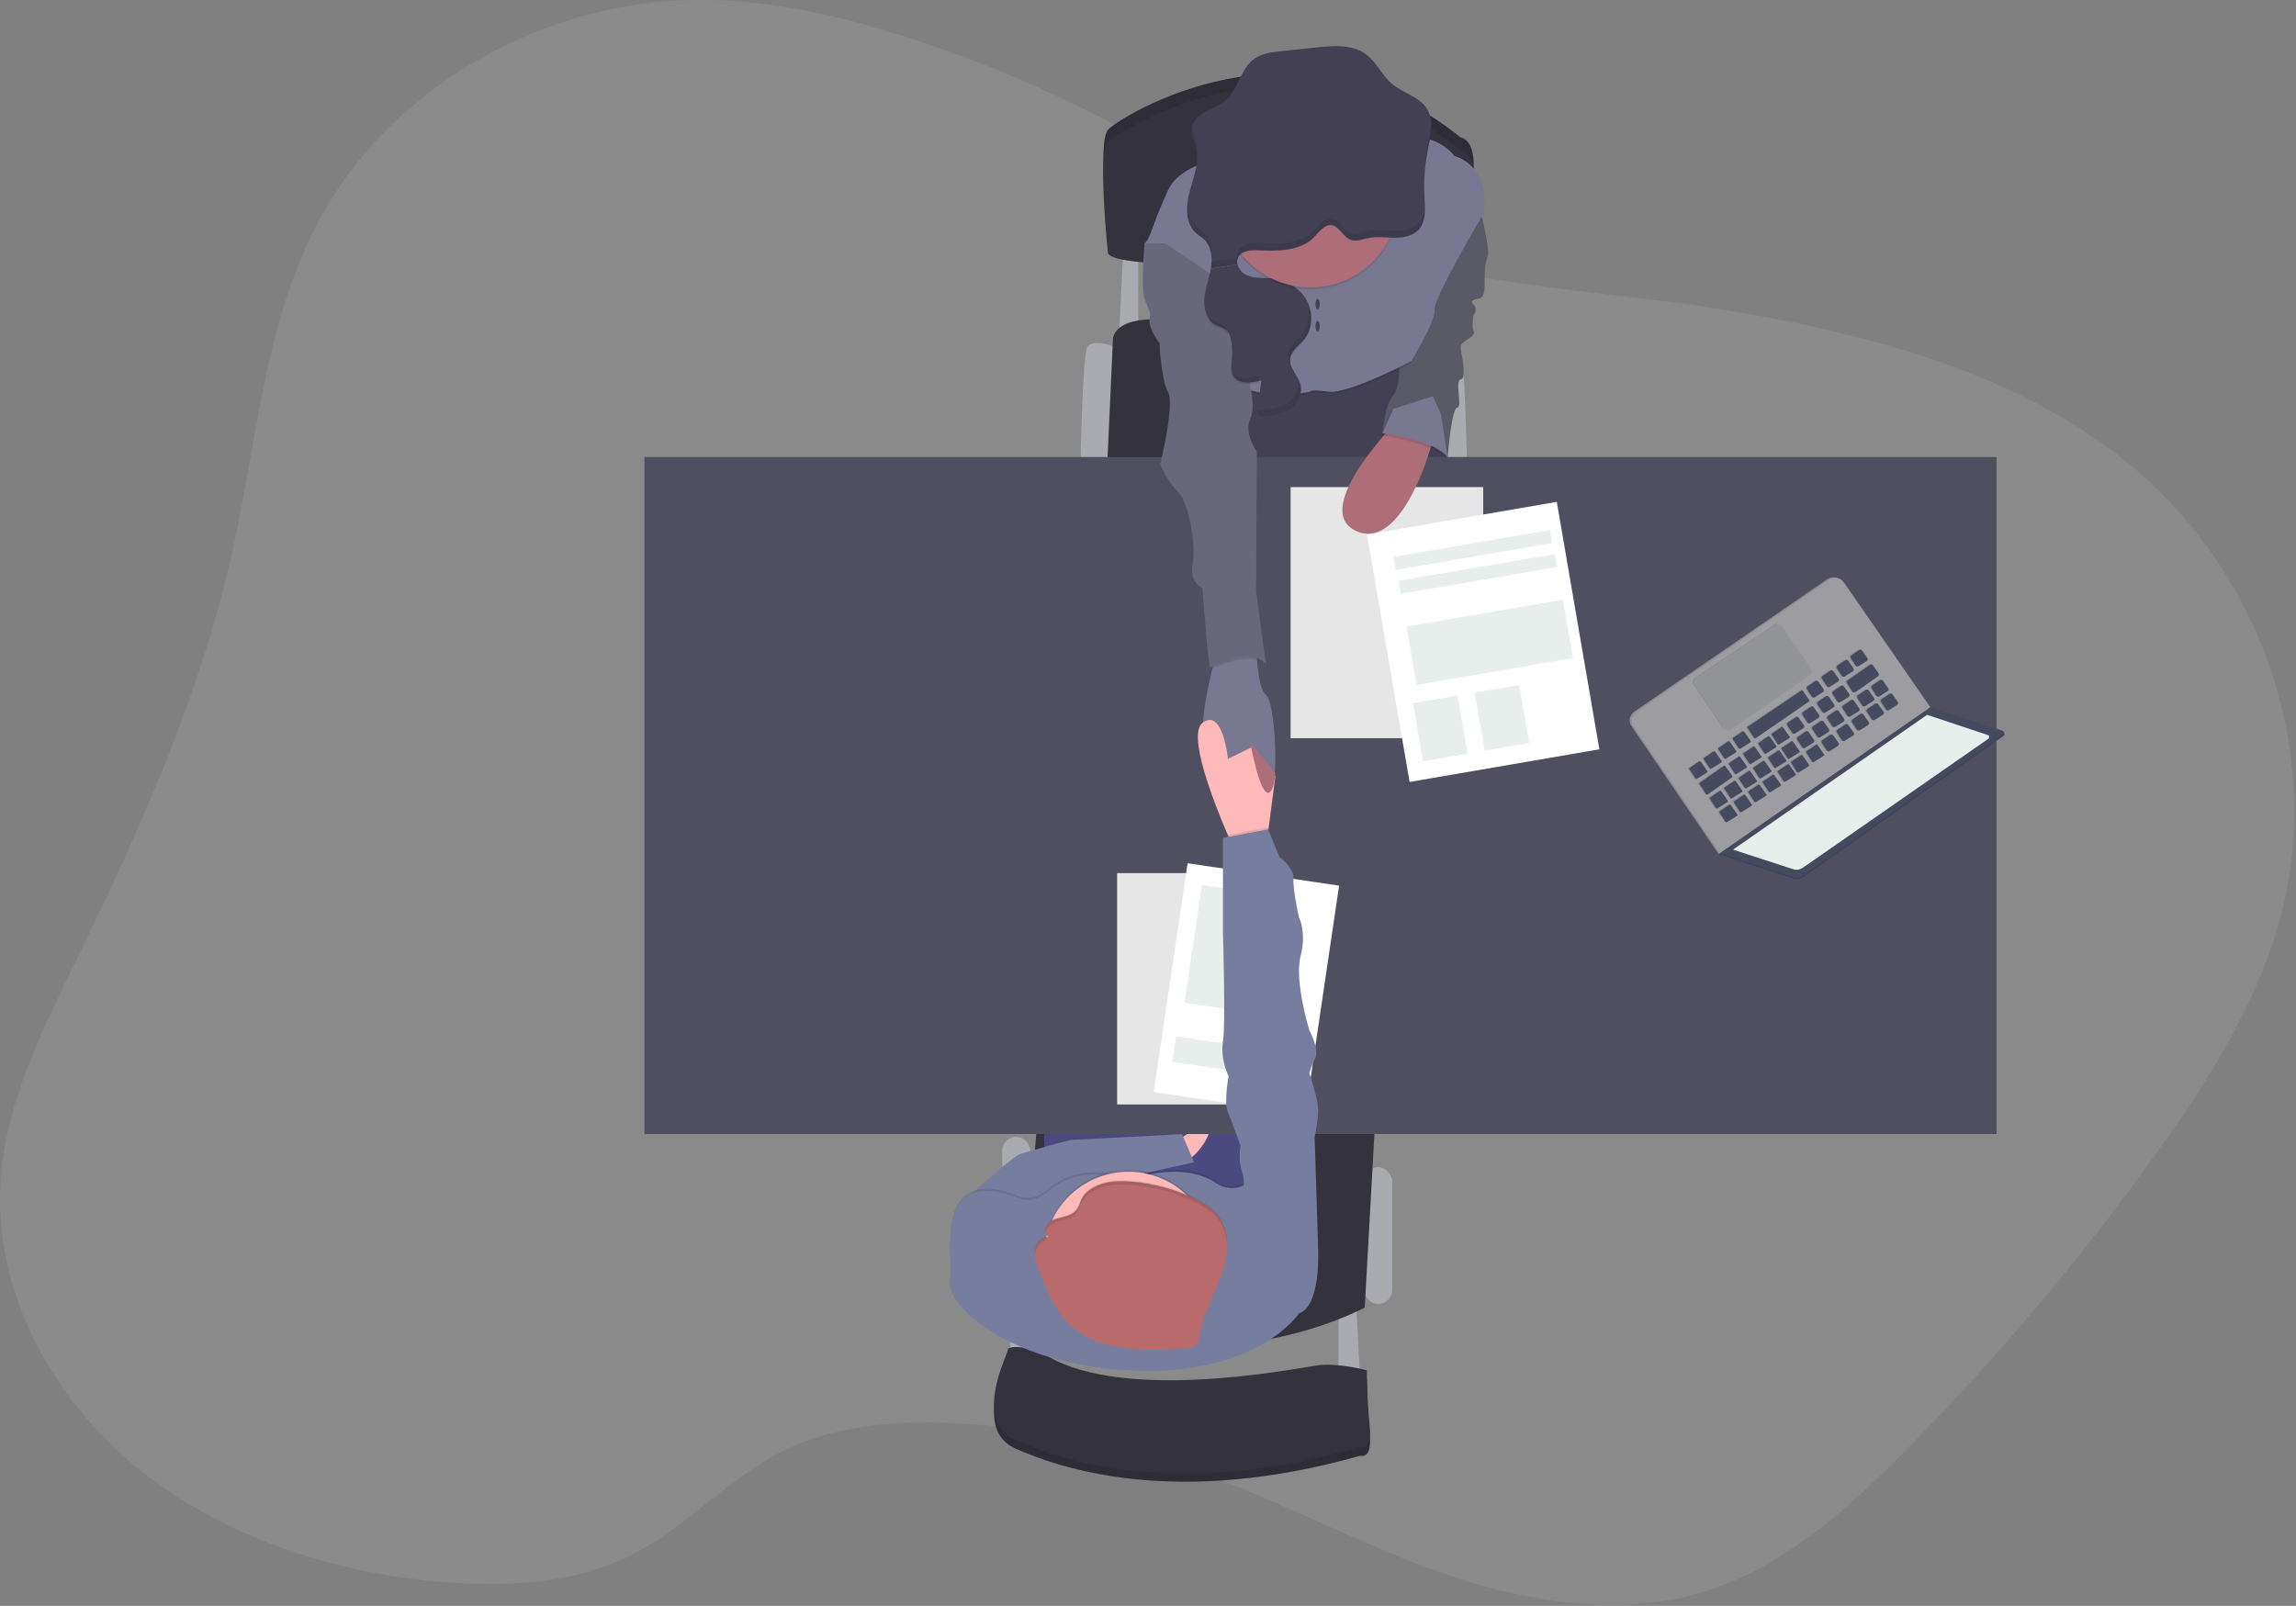 <?xml version="1.0" encoding="UTF-8"?>
<svg width="1085px" height="759px" viewBox="0 0 1085 759" version="1.1" xmlns="http://www.w3.org/2000/svg" xmlns:xlink="http://www.w3.org/1999/xlink">
    <rect x="0" y="0" width="1085" height="759" fill="#808080" stroke="none"/>
    <!-- Generator: Sketch 61 (89581) - https://sketch.com -->
    <title>il6 2</title>
    <desc>Created with Sketch.</desc>
    <g id="Page-1" stroke="none" stroke-width="1" fill="none" fill-rule="evenodd">
        <g id="il6" fill-rule="nonzero">
            <path d="M461.23,29.16 C417.16,12.4 370.59,-1.6 323.05,0.16 C253.15,2.74 186.05,42.07 153.19,99.82 C125.31,148.75 121.87,206.1 109.86,260.4 C95.08,327.29 66.72,390.88 36.44,453.05 C20.18,486.45 3.02,520.57 0.35,557.18 C-3.35,608.01 22.62,658.66 63.35,692.47 C104.08,726.28 158.17,744.12 212.46,748.01 C241.35,750.08 271.54,748.16 297.2,735.58 C324.35,722.27 344.14,698.22 371.4,685.1 C396.66,672.94 426.21,671.24 454.57,672.82 C491.598,674.882 528.151,682.154 563.15,694.42 C602.79,708.34 639.65,728.51 679.15,742.63 C718.65,756.75 762.89,764.63 803.31,752.85 C841.31,741.78 871.31,714.9 898.36,687.68 C942.591,643.252 983.131,595.297 1019.58,544.29 C1043.99,510.08 1066.71,473.99 1077.5,434.12 C1098.14,357.89 1069.74,271.89 1006.75,219.83 C954.56,176.7 884.52,157.98 815.96,146.62 C753.44,136.26 681.15,135.62 623.6,108.62 C568.72,82.84 518.78,51.06 461.23,29.16 Z" id="Path" fill="#E8EEEC" opacity="0.1"></path>
            <polygon id="Path" fill="#AAABB0" points="632.58 619 632.58 655.33 642.91 655.33 640.91 616.33"></polygon>
            <polygon id="Path" fill="#AAABB0" points="477.41 611.67 477.41 648 487.75 648 485.75 609"></polygon>
            <rect id="Rectangle" fill="#AAABB0" x="644.58" y="551.67" width="13.33" height="64.67" rx="6.665"></rect>
            <rect id="Rectangle" fill="#AAABB0" x="473.58" y="537.33" width="13.33" height="79" rx="6.665"></rect>
            <path d="M674.92,164.67 C674.92,164.67 688.25,159 690.25,164.67 C692.25,170.34 693.25,219.34 693.25,219.34 L680.58,219.34 L674.92,164.67 Z" id="Path" fill="#AAABB0"></path>
            <path d="M528.92,164.67 C528.92,164.67 515.58,159 513.58,164.67 C511.58,170.34 510.58,219.34 510.58,219.34 L523.25,219.34 L528.92,164.67 Z" id="Path" fill="#AAABB0"></path>
            <polygon id="Path" fill="#AAABB0" points="530.91 116 528.91 156.67 537.91 156.67 537.91 115"></polygon>
            <path d="M523.25,219.34 L525.92,160.67 C525.92,160.67 524.92,147.67 556.58,151.67 C588.24,155.67 680.92,163.67 680.92,163.67 L680.92,219.34 L523.25,219.34 Z" id="Path" fill="#33323D"></path>
            <path d="M649.92,528.34 L644.92,618 C644.92,618 571.58,658.67 482.58,620 L490.58,525.67 L649.92,528.34 Z" id="Path" fill="#33323D"></path>
            <polygon id="Path" fill="#444053" points="580.25 175.33 581.91 233.33 685.25 233.33 679.25 156.67"></polygon>
            <rect id="Rectangle" fill="#4C4981" x="493.41" y="490" width="97.34" height="123.33"></rect>
            <path d="M554.92,540.34 C554.92,540.34 568.92,529.34 571.25,532.67 C573.58,536 562.93,550.34 558.59,548.67 C554.25,547 554.92,540.34 554.92,540.34 Z" id="Path" fill="#FFB9B9"></path>
            <rect id="Rectangle" fill="#504F60" x="304.51" y="216" width="638.97" height="320"></rect>
            <path d="M523.58,113.67 C523.58,113.67 518.58,67 523.58,61.34 C528.58,55.68 612.58,2 690.25,65 C690.25,65 697.58,65.34 696.25,82 C695.466,92.544 695.52,103.134 696.411,113.67 C696.411,113.67 529.25,125.67 523.58,113.67 Z" id="Path" fill="#33323D"></path>
            <path d="M523.58,113.67 C523.58,113.67 518.58,67 523.58,61.34 C528.58,55.68 612.58,2 690.25,65 C690.25,65 697.58,65.34 696.25,82 C695.466,92.544 695.52,103.134 696.411,113.67 C696.411,113.67 529.25,125.67 523.58,113.67 Z" id="Path" fill="#000000" opacity="0.1"></path>
            <path d="M523.58,119.67 C523.58,119.67 518.58,73 523.58,67.34 C528.58,61.68 612.58,8 690.25,71 C690.25,71 697.58,71.34 696.25,88 C695.466,98.544 695.52,109.134 696.411,119.67 C696.411,119.67 529.25,131.67 523.58,119.67 Z" id="Path" fill="#33323D"></path>
            <path d="M699.25,98.34 C699.25,98.34 704.58,118.34 702.92,121.67 C701.26,125 701.56,134.34 701.56,134.34 C701.56,134.34 701.92,140.34 699.25,141 C696.58,141.66 694.25,142 696.41,144 C698.57,146 696.41,149 696.41,149 C696.41,149 695.24,153.67 696.41,156.67 C697.58,159.67 689.57,160.92 690.25,164.67 C690.93,168.42 693.17,179 690.25,179.34 C687.33,179.68 691.25,192.67 688.62,192.67 C685.99,192.67 684.12,216 684.12,216 C684.12,216 665.62,200.34 653.29,204.67 C653.29,204.67 654.29,191.67 658.29,187 C662.29,182.33 661.08,170.34 661.08,170.34 L680.92,110.67 L699.25,98.34 Z" id="Path" fill="#5A5966"></path>
            <path d="M600.25,374.12 C595.92,378.91 591.25,353.33 591.25,353.33 C591.25,353.33 578.92,370.33 570.92,359 C565.38,351.15 569.75,328.91 572.92,316 C574.34,310.26 575.54,306.36 575.54,306.36 L593.54,303.36 C593.54,303.36 593.6,307.28 594,312.04 C594.54,318.47 595.71,326.45 598.2,328.36 C602.59,331.67 604.59,369.29 600.25,374.12 Z" id="Path" fill="#797892"></path>
            <path d="M590.92,74.67 C590.92,74.67 559.58,74.34 551.92,91 C544.26,107.66 543.92,113.34 540.92,116 C537.92,118.66 573.58,132.67 573.58,132.67 L575.25,190 C575.25,190 582.25,182.91 593.58,186.12 C604.91,189.33 619.25,186.12 619.25,186.12 C619.25,186.12 618.58,184.91 627.92,186.12 C637.26,187.33 666.92,171.67 666.92,171.67 C666.92,171.67 667.41,146.59 666.75,141.25 C666.09,135.91 687.91,96.67 687.91,96.67 C687.91,96.67 704.91,80.34 687.25,74.67 C687.25,74.67 681,65.25 664.92,65.339 C648.84,65.43 590.92,74.67 590.92,74.67 Z" id="Path" fill="#000000" opacity="0.1"></path>
            <path d="M590.92,73.67 C590.92,73.67 559.58,73.34 551.92,90 C544.26,106.66 543.92,112.34 540.92,115 C537.92,117.66 573.58,131.67 573.58,131.67 L575.25,189 C575.25,189 582.25,181.91 593.58,185.12 C604.91,188.33 619.25,185.12 619.25,185.12 C619.25,185.12 618.58,183.91 627.92,185.12 C637.26,186.33 666.92,170.67 666.92,170.67 C666.92,170.67 678.58,151.67 677.92,146.34 C677.26,141.01 701.25,100.67 701.25,100.67 C701.25,100.67 704.92,79.34 687.25,73.67 C687.25,73.67 681,64.25 664.92,64.339 C648.84,64.43 590.92,73.67 590.92,73.67 Z" id="Path" fill="#797892"></path>
            <path d="M594.08,312.01 C587.21,309.87 576.43,314.59 573,316.01 C574.42,310.27 575.62,306.37 575.62,306.37 L593.62,303.37 C593.62,303.37 593.65,307.29 594.08,312.01 Z" id="Path" fill="#000000" opacity="0.1"></path>
            <path d="M550.58,115 L540.92,115 C540.92,115 538.92,135.34 540.92,141.34 C542.92,147.34 543.92,146.47 543.25,150.91 C542.58,155.35 547.92,162.15 547.92,162.15 C547.92,162.15 548.58,178.91 551.92,185.15 C555.26,191.39 548.25,219.37 548.25,219.37 C550.162,224.2 552.991,228.615 556.58,232.37 C562.25,238.03 565.25,259.03 563.58,267.03 C561.91,275.03 568.25,278.03 568.25,278.03 C568.25,278.03 570.92,315.37 571.92,315.37 C572.92,315.37 592.25,305.37 598.25,314.03 L593.58,279.7 L593.92,213.37 C593.92,213.37 587.58,205.03 590.92,197.7 C594.26,190.37 588.25,173.03 588.25,173.03 L579.58,134.37 L550.58,115 Z" id="Path" fill="#69687A"></path>
            <path d="M490.58,642 C490.58,642 476.58,639 476.25,642 C475.92,645 459.58,675.67 479.92,684.67 C500.26,693.67 554.58,713 642.92,688 C642.92,688 648.58,690 647.25,677.67 C645.92,665.34 645.92,651.67 645.92,651.67 C645.92,651.67 632.58,648 622.58,649.34 C612.58,650.68 525.58,668.34 490.58,642 Z" id="Path" fill="#33323D"></path>
            <path d="M490.58,642 C490.58,642 476.58,639 476.25,642 C475.92,645 459.58,675.67 479.92,684.67 C500.26,693.67 554.58,713 642.92,688 C642.92,688 648.58,690 647.25,677.67 C645.92,665.34 645.92,651.67 645.92,651.67 C645.92,651.67 632.58,648 622.58,649.34 C612.58,650.68 525.58,668.34 490.58,642 Z" id="Path" fill="#000000" opacity="0.1"></path>
            <path d="M490.58,638 C490.58,638 476.58,635 476.25,638 C475.92,641 459.58,671.67 479.92,680.67 C500.26,689.67 554.58,709 642.92,684 C642.92,684 648.58,686 647.25,673.67 C645.92,661.34 645.92,647.67 645.92,647.67 C645.92,647.67 632.58,644 622.58,645.34 C612.58,646.68 525.58,664.34 490.58,638 Z" id="Path" fill="#33323D"></path>
            <path d="M572.22,126.98 C571.36,131.87 569.41,136.57 569.11,141.52 C568.81,146.47 570.72,152.1 575.29,154.04 C576.565,154.421 577.801,154.923 578.98,155.54 C580.74,156.73 581.46,158.97 581.83,161.07 C582.321,163.781 582.439,166.547 582.18,169.29 C581.93,172.05 581.34,175.02 582.7,177.43 C585.09,181.7 591.32,181.07 596.06,179.87 L594.43,192.5 C594.3,193.5 594.22,194.63 594.95,195.31 C595.647,195.801 596.513,195.988 597.35,195.83 C601.47,195.57 605.71,195 609.24,192.83 C612.77,190.66 615.4,186.62 614.73,182.55 C613.95,177.83 609.07,174.08 609.73,169.34 C610.24,165.67 613.83,163.34 616.19,160.52 C620.46,155.36 620.69,147.52 617.34,141.68 C613.99,135.84 607.52,132.22 600.86,131.56 C597.17,131.19 593.33,131.64 589.86,130.36 C587.413,129.462 585.526,127.472 584.76,124.98" id="Path" fill="#444053"></path>
            <path d="M455.92,571.67 L459.41,564.07 C459.41,564.07 478.25,546.52 482.58,545.29 C486.91,544.06 504.58,538.7 507.25,538.7 C509.92,538.7 558.59,536.03 558.59,536.03 L564.25,549.37 L503.17,562.78 L482.58,577.78 L455.92,571.67 Z" id="Path" fill="#767D9F"></path>
            <path d="M602.67,367 L599.48,391.55 L598.25,401 L583.92,403 C583.92,403 582.37,399.68 580.18,394.58 C573.53,379.1 561.01,347.18 568.27,341.67 C577.92,334.33 580.27,358.67 580.27,358.67 L591.27,353.33 L602.67,367 Z" id="Path" fill="#FFB9B9"></path>
            <rect id="Rectangle" fill="#FFFFFF" x="527.91" y="412.67" width="72.37" height="109.33"></rect>
            <rect id="Rectangle" fill="#000000" opacity="0.1" x="527.91" y="412.67" width="72.37" height="109.33"></rect>
            <rect id="Rectangle" fill="#FFFFFF" transform="translate(589.016, 467.375) rotate(8.41) translate(-589.016, -467.375) " x="552.831" y="412.71" width="72.37" height="109.33"></rect>
            <rect id="Rectangle" fill="#E8EEEC" transform="translate(582.264, 448.876) rotate(8.41) translate(-582.264, -448.876) " x="563.639" y="420.741" width="37.25" height="56.27"></rect>
            <rect id="Rectangle" fill="#E8EEEC" transform="translate(577.203, 499.17) rotate(8.41) translate(-577.203, -499.17) " x="554.638" y="493.06" width="45.13" height="12.22"></rect>
            <circle id="Oval" fill="#000000" opacity="0.1" cx="619.25" cy="95" r="41.83"></circle>
            <circle id="Oval" fill="#AE6E79" cx="619.25" cy="94" r="41.83"></circle>
            <path d="M584.76,125 C584.476,123.923 584.578,122.78 585.05,121.77 C586.64,118.46 591.17,118.17 594.84,118.34 C603.47,118.74 612.94,118.79 619.69,113.34 C622.49,111.1 625.62,105.47 629.69,106.54 C633.31,107.49 634.82,112.4 638.59,113.49 C641.32,114.28 644.15,113.02 646.93,112.49 C650.93,111.7 655.03,112.36 659.09,112.39 C663.15,112.42 667.56,111.65 670.33,108.68 C674.07,104.68 673.46,98.43 673.13,92.95 C672.72,85.871 673.2,78.769 674.56,71.81 C675.92,64.89 678.01,57.15 674.19,51.22 C670.55,45.57 663.01,44.02 657.86,39.69 C653.04,35.69 650.49,29.28 645.4,25.57 C638.99,20.9 630.28,21.57 622.4,22.38 L605.3,24.2 C600.89,24.67 596.3,25.2 592.67,27.83 C586.12,32.57 585.22,42.42 579.02,47.61 C576.26,49.91 572.73,51.05 569.58,52.77 C566.43,54.49 563.39,57.21 563.03,60.77 C562.73,63.77 564.35,66.54 565.14,69.43 C567.01,76.33 564.09,83.43 562.22,90.38 C560.35,97.33 559.99,105.77 565.42,110.38 C566.52,111.32 567.8,112.04 568.87,113.02 C572.54,116.37 573.04,122.02 572.19,126.9" id="Path" fill="#444053"></path>
            <ellipse id="Oval" fill="#444053" cx="622.66" cy="143.75" rx="1" ry="2.5"></ellipse>
            <ellipse id="Oval" fill="#444053" cx="622.66" cy="154.17" rx="1" ry="2.5"></ellipse>
            <path d="M600.48,374.05 C601.55,372.82 602.26,369.66 602.67,365.49 L590.75,350.63 C590.75,350.63 595.8,379.44 600.48,374.05 Z" id="Path" fill="#AE6E79"></path>
            <path d="M613.92,619.67 C613.92,619.67 594.36,649.91 533.25,646.67 C475.68,643.67 447.58,615.34 448.92,605.34 C450.26,595.34 445.25,571 457.58,564 C464.73,559.95 474.14,562.35 480.78,565.09 C485.462,566.992 490.821,566.03 494.55,562.62 C500.62,557.15 511.94,550.99 529.81,555.84 C532.109,556.453 534.535,556.408 536.81,555.71 C544.25,553.44 561.96,549.5 574.81,558.25 C578.956,561.108 584.379,561.314 588.73,558.78 L588.91,558.67 C594.91,555 622.91,589.67 622.91,589.67 C622.91,589.67 624.25,616.34 613.92,619.67 Z" id="Path" fill="#000000" opacity="0.1"></path>
            <path d="M613.92,620.67 C613.92,620.67 594.36,650.91 533.25,647.67 C475.68,644.67 447.58,616.34 448.92,606.34 C450.26,596.34 445.25,572 457.58,565 C464.73,560.95 474.14,563.35 480.78,566.09 C485.462,567.992 490.821,567.03 494.55,563.62 C500.62,558.15 511.94,551.99 529.81,556.84 C532.109,557.453 534.535,557.408 536.81,556.71 C544.25,554.44 561.96,550.5 574.81,559.25 C578.956,562.108 584.379,562.314 588.73,559.78 L588.91,559.67 C594.91,556 622.91,590.67 622.91,590.67 C622.91,590.67 624.25,617.34 613.92,620.67 Z" id="Path" fill="#767D9F"></path>
            <circle id="Oval" fill="#000000" opacity="0.1" cx="533.25" cy="592.67" r="39.84"></circle>
            <circle id="Oval" fill="#FFB9B9" cx="533.25" cy="593.67" r="39.84"></circle>
            <path d="M521.83,559.23 C517.65,560.36 513.53,562.52 511.49,566.07 C510.26,568.21 509.83,570.78 508.05,572.56 C505.53,575.09 501.28,575.14 497.87,576.56 C494.46,577.98 492.21,582.98 495.55,584.56 C492.07,584.74 489.49,587.95 489.06,591.14 C488.63,594.33 489.84,597.51 491.01,600.55 C494.83,610.39 498.94,620.66 507.36,627.66 C521.08,639.08 541.76,638.55 560.19,637.34 C561.696,637.39 563.189,637.045 564.52,636.34 C566.52,635.02 566.77,632.49 567.1,630.27 C568.49,620.79 573.63,612.18 576.99,603.13 C580.35,594.08 581.73,583.45 576.07,575.44 C567.74,563.56 535.85,555.43 521.83,559.23 Z" id="Path" fill="#B96B6B"></path>
            <path d="M599.48,391.55 L598.25,401 L583.92,403 C583.92,403 582.37,399.68 580.18,394.58 L599.25,391 L599.48,391.55 Z" id="Path" fill="#000000" opacity="0.1"></path>
            <path d="M614.58,600.34 L622.92,590.67 L621.25,537.34 C622.071,533.492 622.629,529.593 622.92,525.67 C623.25,520 618.75,507.34 618.75,507.34 C619.448,504.806 620.396,502.347 621.58,500 C623.58,496 618.76,487 618.76,487 C618.76,487 611.58,463.67 614.58,452 C617.58,440.33 613.85,433.67 613.85,433.67 C613.85,433.67 610.92,420.67 611.25,415.34 C611.58,410.01 604.58,405 604.58,405 L599.25,392 L577.92,396 L577.92,441 C577.92,441 579.25,484 577.92,492.34 C576.59,500.68 580.58,508.67 580.58,508.67 C580.58,508.67 578.25,521 580.25,525.67 C582.25,530.34 586.25,541.67 586.25,541.67 C585.508,545.719 585.737,549.887 586.92,553.83 C588.92,559.67 586.92,563 586.92,563 L614.58,600.34 Z" id="Path" fill="#767D9F"></path>
            <g id="Group" opacity="0.1" transform="translate(561, 57)" fill="#000000">
                <path d="M113.59,11.52 C112.462,17.374 111.956,23.33 112.08,29.29 C112.166,24.334 112.684,19.395 113.63,14.53 C114.51,10.09 115.63,5.31 115.39,0.88 C115.021,4.462 114.42,8.016 113.59,11.52 L113.59,11.52 Z" id="Path"></path>
                <path d="M7.9,52.8 C6.83,51.8 5.55,51.1 4.45,50.15 C1.53,47.66 0.3,44.05 0.06,40.15 C-0.23,45.15 0.79,49.99 4.45,53.15 C5.55,54.1 6.83,54.82 7.9,55.8 C10.137,58.013 11.433,61.004 11.52,64.15 C11.81,59.95 10.96,55.58 7.9,52.8 Z" id="Path"></path>
                <path d="M4.71,15.46 C4.885,13.348 4.702,11.221 4.17,9.17 C3.59,7.03 2.55,4.94 2.17,2.79 C2.17,3.02 2.09,3.26 2.06,3.51 C1.77,6.51 3.39,9.28 4.17,12.17 C4.457,13.246 4.638,14.348 4.71,15.46 L4.71,15.46 Z" id="Path"></path>
                <path d="M109.36,48.39 C106.59,51.39 102.18,52.13 98.12,52.1 C94.06,52.07 89.95,51.41 85.96,52.21 C83.18,52.77 80.35,54.02 77.62,53.21 C73.85,52.12 72.34,47.21 68.73,46.26 C64.62,45.18 61.49,50.81 58.73,53.05 C51.98,58.45 42.51,58.4 33.88,58.05 C30.21,57.88 25.68,58.17 24.1,61.49 C23.618,62.497 23.515,63.643 23.81,64.72 L11.59,66.64 C11.544,67.646 11.434,68.648 11.26,69.64 L23.81,67.64 C23.515,66.563 23.618,65.417 24.1,64.41 C25.68,61.09 30.21,60.8 33.88,60.97 C42.51,61.37 51.98,61.42 58.73,55.97 C61.53,53.73 64.66,48.1 68.73,49.18 C72.34,50.12 73.85,55.04 77.62,56.13 C80.35,56.91 83.18,55.66 85.96,55.13 C89.96,54.33 94.06,54.99 98.12,55.02 C102.18,55.05 106.59,54.28 109.36,51.31 C112.13,48.34 112.53,43.91 112.36,39.59 C112.24,42.94 111.55,46.04 109.36,48.39 Z" id="Path"></path>
            </g>
            <g id="Group" opacity="0.1" transform="translate(569, 144)" fill="#000000">
                <path d="M8.79,9.42 C7.612,8.8 6.376,8.297 5.1,7.92 C2.93,6.934 1.207,5.172 0.27,2.98 C1.02,6.43 2.92,9.57 6.1,10.92 C7.376,11.297 8.612,11.8 9.79,12.42 C10.543,12.952 11.151,13.663 11.56,14.49 C11.16,12.53 10.43,10.53 8.79,9.42 Z" id="Path"></path>
                <path d="M25.87,33.75 C21.26,34.92 15.24,35.53 12.71,31.62 C12.789,32.562 13.061,33.478 13.51,34.31 C15.67,38.16 20.95,38.03 25.44,37.08 L25.87,33.75 Z" id="Path"></path>
                <path d="M44.55,36.49 C45.19,40.55 42.55,44.6 39.05,46.73 C35.55,48.86 31.28,49.45 27.16,49.73 C26.505,49.815 25.839,49.739 25.22,49.51 C24.836,50.374 25,51.383 25.637,52.081 C26.275,52.779 27.265,53.034 28.16,52.73 C32.28,52.47 36.52,51.9 40.05,49.73 C43.58,47.56 46.22,43.52 45.54,39.45 C45.348,38.422 45.015,37.426 44.55,36.49 L44.55,36.49 Z" id="Path"></path>
                <path d="M48.99,0.29 C50.227,5.217 49.12,10.439 45.99,14.44 C43.63,17.3 40.04,19.59 39.53,23.26 C39.36,24.947 39.709,26.646 40.53,28.13 C40.44,27.51 40.44,26.88 40.53,26.26 C41.04,22.59 44.63,20.26 46.99,17.44 C50.87,12.75 51.41,5.84 48.99,0.29 Z" id="Path"></path>
            </g>
            <g id="Group" opacity="0.1" transform="translate(488, 557)" fill="#000000">
                <path d="M9.88,21.1 C13.28,19.69 17.53,19.64 20.06,17.1 C21.84,15.32 22.27,12.75 23.5,10.62 C25.5,7.06 29.65,4.91 33.83,3.78 C47.83,-0.02 79.75,8.1 88.07,19.87 C90.508,23.431 91.838,27.634 91.89,31.95 C92.21,26.968 90.871,22.02 88.08,17.88 C79.76,6.11 47.87,-2.01 33.84,1.79 C29.66,2.92 25.54,5.07 23.51,8.63 C22.28,10.76 21.85,13.33 20.07,15.11 C17.54,17.64 13.29,17.69 9.89,19.11 C7.3,20.18 5.38,23.34 6.08,25.46 C6.645,23.519 8.034,21.925 9.88,21.1 L9.88,21.1 Z" id="Path"></path>
                <path d="M1.08,35.63 C1.5,32.43 4.08,29.23 7.57,29.05 C6.828,28.741 6.265,28.112 6.04,27.34 C3.334,28.345 1.409,30.767 1.04,33.63 C0.945,34.444 0.945,35.266 1.04,36.08 C1.08,35.93 1.08,35.78 1.08,35.63 Z" id="Path"></path>
            </g>
            <rect id="Rectangle" fill="#FFFFFF" x="609.91" y="230.24" width="91" height="118.67"></rect>
            <rect id="Rectangle" fill="#000000" opacity="0.1" x="609.91" y="230.24" width="91" height="118.67"></rect>
            <rect id="Rectangle" fill="#FFFFFF" transform="translate(700.896, 303.392) rotate(-9.76) translate(-700.896, -303.392) " x="655.396" y="244.057" width="91" height="118.67"></rect>
            <rect id="Rectangle" fill="#E8EEEC" transform="translate(680.63, 344.281) rotate(-9.76) translate(-680.63, -344.281) " x="669.94" y="330.341" width="21.38" height="27.88"></rect>
            <rect id="Rectangle" fill="#E8EEEC" transform="translate(709.787, 339.26) rotate(-9.76) translate(-709.787, -339.26) " x="699.097" y="325.32" width="21.38" height="27.88"></rect>
            <rect id="Rectangle" fill="#E8EEEC" transform="translate(703.986, 303.599) rotate(-9.744) translate(-703.986, -303.599) " x="666.499" y="289.597" width="74.975" height="28.005"></rect>
            <rect id="Rectangle" fill="#E8EEEC" transform="translate(695.986, 259.936) rotate(-9.744) translate(-695.986, -259.936) " x="658.498" y="256.812" width="74.975" height="6.248"></rect>
            <rect id="Rectangle" fill="#E8EEEC" transform="translate(698.409, 271.263) rotate(-9.744) translate(-698.409, -271.263) " x="660.922" y="268.139" width="74.975" height="6.248"></rect>
            <path d="M661.08,198 C661.08,198 619.25,240 640.25,250.67 C661.25,261.34 674.92,215.17 674.92,215.17 L678.24,204.67 L661.08,198 Z" id="Path" fill="#AE6E79"></path>
            <path d="M657.42,194.29 L652.25,205.71 C652.25,205.71 677.75,209.29 683.08,217 L679.92,196.85 L676.17,188.25 L657.42,194.29 Z" id="Path" fill="#000000" opacity="0.1"></path>
            <path d="M658.42,193.29 L653.25,204.71 C653.25,204.71 678.75,208.29 684.08,216 L680.92,195.85 L677.17,187.25 L658.42,193.29 Z" id="Path" fill="#797892"></path>
            <polygon id="Path" fill="#464A5F" points="812.78 403.26 812.23 403.64 812.99 403.98 813.81 403.91 813.91 403.34"></polygon>
            <polygon id="Path" fill="#000000" opacity="0.1" points="812.78 403.26 812.23 403.64 812.99 403.98 813.81 403.91 813.91 403.34"></polygon>
            <polygon id="Path" fill="#9C9CA1" points="812.78 403.26 812.22 403.62 811.78 403.08 812.05 402.64 812.3 402.56"></polygon>
            <polygon id="Path" fill="#000000" opacity="0.1" points="812.78 403.26 812.22 403.62 811.78 403.08 812.05 402.64 812.3 402.56"></polygon>
            <path d="M911.21,334.15 L870.27,275.02 C869.538,273.954 868.411,273.223 867.139,272.989 C865.867,272.754 864.554,273.035 863.49,273.77 L772.23,336.41 C770.007,337.936 769.439,340.974 770.96,343.2 L811.79,403.08 L911.21,334.15 Z" id="Path" fill="#9C9CA1"></path>
            <path d="M911.21,334.15 L870.27,275.02 C869.538,273.954 868.411,273.223 867.139,272.989 C865.867,272.754 864.554,273.035 863.49,273.77 L772.23,336.41 C770.007,337.936 769.439,340.974 770.96,343.2 L811.79,403.08 L911.21,334.15 Z" id="Path" fill="#000000" opacity="0.1"></path>
            <path d="M912.21,334.29 L871.27,275.16 C870.536,274.093 869.408,273.362 868.134,273.128 C866.861,272.894 865.546,273.175 864.48,273.91 L773.23,336.59 C771.009,338.116 770.437,341.15 771.95,343.38 L812.78,403.29 L912.21,334.29 Z" id="Path" fill="#9C9CA1"></path>
            <path d="M946.43,345.98 L912.43,335.06 L812.99,403.99 L847.53,415.29 C849.097,415.799 850.813,415.54 852.16,414.59 L946.71,347.83 C947.073,347.626 947.272,347.22 947.209,346.808 C947.147,346.397 946.837,346.067 946.43,345.98 Z" id="Path" fill="#464A5F"></path>
            <path d="M946.43,345.98 L912.43,335.06 L812.99,403.99 L847.53,415.29 C849.097,415.799 850.813,415.54 852.16,414.59 L946.71,347.83 C947.073,347.626 947.272,347.22 947.209,346.808 C947.147,346.397 946.837,346.067 946.43,345.98 Z" id="Path" fill="#000000" opacity="0.1"></path>
            <path d="M946.22,345.29 L912.22,334.36 L812.78,403.29 L847.32,414.57 C848.885,415.089 850.604,414.832 851.95,413.88 L946.5,347.12 C946.848,346.911 947.036,346.512 946.974,346.111 C946.913,345.71 946.615,345.385 946.22,345.29 Z" id="Path" fill="#464A5F"></path>
            <g id="Group" opacity="0.1" transform="translate(797, 306)" fill="#000000">
                <path d="M99.15,25.65 L96.64,22.05 C96.327,21.616 95.727,21.506 95.28,21.8 L91.55,24.29 C91.115,24.597 90.997,25.19 91.28,25.64 L93.59,29.19 C93.89,29.632 94.485,29.759 94.94,29.48 L98.87,27.01 C99.314,26.706 99.438,26.105 99.15,25.65 L99.15,25.65 Z" id="Path"></path>
                <path d="M92.45,30.29 L89.93,26.7 C89.617,26.266 89.017,26.156 88.57,26.45 L84.85,28.96 C84.412,29.263 84.289,29.857 84.57,30.31 L86.88,33.86 C87.177,34.305 87.772,34.437 88.23,34.16 L92.17,31.69 C92.395,31.543 92.551,31.312 92.604,31.049 C92.657,30.785 92.601,30.512 92.45,30.29 Z" id="Path"></path>
                <path d="M85.41,35.16 L82.89,31.57 C82.577,31.136 81.977,31.026 81.53,31.32 L77.8,33.83 C77.359,34.137 77.24,34.738 77.53,35.19 L79.84,38.74 C80.14,39.182 80.735,39.309 81.19,39.03 L85.12,36.56 C85.346,36.415 85.505,36.184 85.559,35.921 C85.614,35.658 85.56,35.383 85.41,35.16 Z" id="Path"></path>
                <path d="M78.28,40.1 L75.76,36.5 C75.447,36.072 74.855,35.962 74.41,36.25 L70.68,38.77 C70.245,39.077 70.127,39.67 70.41,40.12 L72.72,43.67 C73.017,44.109 73.604,44.241 74.06,43.97 L78,41.49 C78.222,41.343 78.376,41.114 78.429,40.853 C78.482,40.592 78.428,40.321 78.28,40.1 Z" id="Path"></path>
                <path d="M71.16,45.03 L68.64,41.44 C68.327,41.006 67.727,40.896 67.28,41.19 L63.56,43.7 C63.122,44.003 62.999,44.597 63.28,45.05 L65.59,48.6 C65.887,49.045 66.482,49.177 66.94,48.9 L70.88,46.42 C71.102,46.273 71.256,46.044 71.309,45.783 C71.362,45.522 71.308,45.251 71.16,45.03 Z" id="Path"></path>
                <path d="M64.35,50.41 L61.22,45.95 C61.153,45.85 61.049,45.781 60.93,45.758 C60.812,45.736 60.689,45.761 60.59,45.83 L56.01,48.92 C55.908,48.985 55.837,49.089 55.813,49.208 C55.788,49.326 55.812,49.45 55.88,49.55 L58.75,53.96 C58.887,54.171 59.167,54.233 59.38,54.1 L64.22,51.1 C64.338,51.033 64.42,50.918 64.445,50.785 C64.47,50.652 64.435,50.515 64.35,50.41 Z" id="Path"></path>
                <path d="M57.23,55.34 L54.08,50.88 C54.011,50.779 53.905,50.71 53.785,50.687 C53.665,50.665 53.541,50.691 53.44,50.76 L48.86,53.85 C48.656,53.993 48.603,54.272 48.74,54.48 L51.61,58.89 C51.672,58.996 51.775,59.071 51.894,59.098 C52.014,59.124 52.139,59.1 52.24,59.03 L57.07,56.03 C57.195,55.971 57.287,55.859 57.318,55.724 C57.349,55.589 57.317,55.448 57.23,55.34 L57.23,55.34 Z" id="Path"></path>
                <path d="M50.92,59.71 L47.79,55.29 C47.644,55.089 47.365,55.041 47.16,55.18 L42.58,58.26 C42.371,58.403 42.314,58.686 42.45,58.9 L45.32,63.31 C45.46,63.516 45.736,63.578 45.95,63.45 L50.79,60.45 C50.925,60.386 51.021,60.261 51.047,60.114 C51.072,59.967 51.025,59.816 50.92,59.71 L50.92,59.71 Z" id="Path"></path>
                <path d="M43.86,64.59 L40.73,60.13 C40.584,59.929 40.305,59.881 40.1,60.02 L35.52,63.1 C35.418,63.167 35.346,63.273 35.322,63.393 C35.297,63.513 35.322,63.638 35.39,63.74 L38.26,68.15 C38.4,68.356 38.676,68.418 38.89,68.29 L43.73,65.29 C43.848,65.221 43.93,65.104 43.955,64.97 C43.98,64.835 43.946,64.697 43.86,64.59 L43.86,64.59 Z" id="Path"></path>
                <path d="M37.02,69.29 L33.89,64.83 C33.823,64.73 33.719,64.661 33.6,64.638 C33.482,64.616 33.359,64.641 33.26,64.71 L28.68,67.8 C28.578,67.865 28.507,67.969 28.483,68.088 C28.458,68.206 28.482,68.33 28.55,68.43 L31.42,72.84 C31.557,73.051 31.837,73.113 32.05,72.98 L36.89,69.98 C37.008,69.913 37.09,69.798 37.115,69.665 C37.14,69.532 37.105,69.395 37.02,69.29 Z" id="Path"></path>
                <path d="M30.18,74.07 L27.08,69.6 C26.934,69.399 26.655,69.351 26.45,69.49 L21.87,72.57 C21.768,72.637 21.696,72.743 21.672,72.863 C21.647,72.983 21.672,73.108 21.74,73.21 L24.61,77.62 C24.75,77.826 25.026,77.888 25.24,77.76 L30.08,74.76 C30.193,74.688 30.269,74.57 30.288,74.438 C30.307,74.305 30.268,74.171 30.18,74.07 L30.18,74.07 Z" id="Path"></path>
                <path d="M23.34,78.8 L20.21,74.34 C20.143,74.24 20.039,74.171 19.92,74.148 C19.802,74.126 19.679,74.151 19.58,74.22 L15,77.29 C14.898,77.355 14.827,77.459 14.803,77.578 C14.778,77.696 14.802,77.82 14.87,77.92 L17.74,82.33 C17.877,82.541 18.157,82.603 18.37,82.47 L23.21,79.47 C23.321,79.403 23.399,79.292 23.424,79.164 C23.449,79.036 23.418,78.904 23.34,78.8 Z" id="Path"></path>
                <path d="M94.65,19.14 L92.13,15.54 C91.817,15.106 91.217,14.996 90.77,15.29 L87.08,17.81 C86.642,18.113 86.519,18.707 86.8,19.16 L89.11,22.71 C89.41,23.152 90.005,23.279 90.46,23 L94.4,20.53 C94.852,20.215 94.964,19.593 94.65,19.14 Z" id="Path"></path>
                <path d="M84.8,4.91 L82.28,1.29 C81.967,0.862 81.375,0.752 80.93,1.04 L77.2,3.55 C76.762,3.853 76.639,4.447 76.92,4.9 L79.23,8.45 C79.527,8.895 80.122,9.027 80.58,8.75 L84.52,6.28 C84.97,5.975 85.095,5.367 84.8,4.91 Z" id="Path"></path>
                <path d="M87.94,23.78 L85.42,20.19 C85.107,19.762 84.515,19.652 84.07,19.94 L80.34,22.45 C79.905,22.757 79.787,23.35 80.07,23.8 L82.37,27.35 C82.667,27.795 83.262,27.927 83.72,27.65 L87.66,25.18 C87.885,25.033 88.041,24.802 88.094,24.539 C88.147,24.275 88.091,24.002 87.94,23.78 Z" id="Path"></path>
                <path d="M80.9,28.65 L78.38,25.06 C78.067,24.626 77.467,24.516 77.02,24.81 L73.3,27.29 C72.856,27.594 72.732,28.195 73.02,28.65 L75.33,32.2 C75.63,32.642 76.225,32.769 76.68,32.49 L80.62,30.02 C81.07,29.715 81.195,29.107 80.9,28.65 Z" id="Path"></path>
                <path d="M73.77,33.59 L71.26,29.99 C70.947,29.556 70.347,29.446 69.9,29.74 L66.17,32.29 C65.735,32.597 65.617,33.19 65.9,33.64 L68.21,37.19 C68.51,37.632 69.105,37.759 69.56,37.48 L73.49,35.01 C73.721,34.863 73.881,34.628 73.934,34.36 C73.987,34.092 73.928,33.813 73.77,33.59 Z" id="Path"></path>
                <path d="M78.25,9.78 L75.73,6.19 C75.417,5.762 74.825,5.652 74.38,5.94 L70.65,8.45 C70.212,8.753 70.089,9.347 70.37,9.8 L72.68,13.35 C72.977,13.795 73.572,13.927 74.03,13.65 L77.97,11.18 C78.195,11.033 78.351,10.802 78.404,10.539 C78.457,10.275 78.401,10.002 78.25,9.78 Z" id="Path"></path>
                <path d="M71.21,14.66 L68.69,11.06 C68.377,10.626 67.777,10.516 67.33,10.81 L63.61,13.29 C63.172,13.593 63.049,14.187 63.33,14.64 L65.64,18.19 C65.94,18.632 66.535,18.759 66.99,18.48 L70.93,16.01 C71.368,15.707 71.491,15.113 71.21,14.66 L71.21,14.66 Z" id="Path"></path>
                <path d="M64.08,19.59 L61.56,16 C61.25,15.569 60.658,15.455 60.21,15.74 L56.48,18.29 C56.045,18.597 55.927,19.19 56.21,19.64 L58.52,23.19 C58.817,23.635 59.412,23.767 59.87,23.49 L63.8,21.01 C64.031,20.863 64.191,20.628 64.244,20.36 C64.297,20.092 64.238,19.813 64.08,19.59 Z" id="Path"></path>
                <path d="M66.65,38.52 L64.13,34.93 C63.82,34.499 63.228,34.385 62.78,34.67 L59.08,37.19 C58.645,37.497 58.527,38.09 58.81,38.54 L61.08,42.09 C61.377,42.529 61.964,42.661 62.42,42.39 L66.36,39.91 C66.584,39.765 66.74,39.536 66.795,39.275 C66.849,39.014 66.797,38.742 66.65,38.52 Z" id="Path"></path>
                <path d="M59.53,43.45 L57.01,39.86 C56.697,39.426 56.097,39.316 55.65,39.61 L51.93,42.12 C51.492,42.423 51.369,43.017 51.65,43.47 L53.96,47.02 C54.257,47.465 54.852,47.597 55.31,47.32 L59.25,44.85 C59.475,44.703 59.631,44.472 59.684,44.209 C59.737,43.945 59.681,43.672 59.53,43.45 Z" id="Path"></path>
                <path d="M52.72,48.83 L49.59,44.37 C49.523,44.27 49.419,44.201 49.3,44.178 C49.182,44.156 49.059,44.181 48.96,44.25 L44.38,47.34 C44.278,47.405 44.207,47.509 44.183,47.628 C44.158,47.746 44.182,47.87 44.25,47.97 L47.12,52.38 C47.184,52.483 47.287,52.557 47.405,52.583 C47.524,52.609 47.648,52.587 47.75,52.52 L52.59,49.52 C52.708,49.453 52.79,49.338 52.815,49.205 C52.84,49.072 52.805,48.935 52.72,48.83 Z" id="Path"></path>
                <path d="M46.41,53.2 L43.28,48.73 C43.134,48.529 42.855,48.481 42.65,48.62 L38.08,51.7 C37.871,51.843 37.814,52.126 37.95,52.34 L40.82,56.75 C40.96,56.956 41.236,57.018 41.45,56.89 L46.29,53.89 C46.412,53.827 46.497,53.71 46.521,53.575 C46.545,53.439 46.504,53.301 46.41,53.2 L46.41,53.2 Z" id="Path"></path>
                <path d="M39.35,58.08 L36.22,53.62 C36.074,53.419 35.795,53.371 35.59,53.51 L31.01,56.59 C30.908,56.655 30.837,56.759 30.813,56.878 C30.788,56.996 30.812,57.12 30.88,57.22 L33.75,61.64 C33.89,61.846 34.166,61.908 34.38,61.78 L39.22,58.78 C39.338,58.711 39.42,58.594 39.445,58.46 C39.47,58.325 39.436,58.187 39.35,58.08 Z" id="Path"></path>
                <path d="M32.51,62.82 L29.38,58.36 C29.313,58.26 29.209,58.191 29.09,58.168 C28.972,58.146 28.849,58.171 28.75,58.24 L24.17,61.29 C24.068,61.355 23.997,61.459 23.973,61.578 C23.948,61.696 23.972,61.82 24.04,61.92 L26.91,66.33 C27.047,66.541 27.327,66.603 27.54,66.47 L32.38,63.47 C32.485,63.403 32.559,63.295 32.583,63.173 C32.608,63.05 32.581,62.923 32.51,62.82 L32.51,62.82 Z" id="Path"></path>
                <path d="M76.21,21.88 L73.69,18.29 C73.377,17.862 72.785,17.752 72.34,18.04 L68.61,20.56 C68.175,20.867 68.057,21.46 68.34,21.91 L70.65,25.46 C70.95,25.896 71.537,26.023 71.99,25.75 L75.93,23.28 C76.155,23.133 76.311,22.902 76.364,22.639 C76.417,22.375 76.361,22.102 76.21,21.88 Z" id="Path"></path>
                <path d="M69.08,26.82 L66.56,23.22 C66.247,22.786 65.647,22.676 65.2,22.97 L61.48,25.49 C61.042,25.793 60.919,26.387 61.2,26.84 L63.51,30.39 C63.807,30.835 64.402,30.967 64.86,30.69 L68.8,28.21 C69.022,28.063 69.176,27.834 69.229,27.573 C69.282,27.312 69.228,27.041 69.08,26.82 L69.08,26.82 Z" id="Path"></path>
                <path d="M61.97,31.75 L59.45,28.16 C59.137,27.726 58.537,27.616 58.09,27.91 L54.36,30.42 C53.925,30.727 53.807,31.32 54.09,31.77 L56.4,35.32 C56.697,35.765 57.292,35.897 57.75,35.62 L61.68,33.14 C61.904,32.995 62.06,32.766 62.115,32.505 C62.169,32.244 62.117,31.972 61.97,31.75 L61.97,31.75 Z" id="Path"></path>
                <path d="M54.84,36.68 L52.32,33.09 C52.007,32.662 51.415,32.552 50.97,32.84 L47.24,35.35 C46.805,35.657 46.687,36.25 46.97,36.7 L49.28,40.29 C49.577,40.729 50.164,40.861 50.62,40.59 L54.56,38.12 C54.797,37.973 54.961,37.734 55.014,37.461 C55.068,37.188 55.004,36.905 54.84,36.68 Z" id="Path"></path>
                <path d="M48.08,42.06 L44.95,37.6 C44.883,37.5 44.779,37.431 44.66,37.408 C44.542,37.386 44.419,37.411 44.32,37.48 L39.74,40.57 C39.533,40.71 39.475,40.99 39.61,41.2 L42.48,45.62 C42.545,45.722 42.649,45.793 42.768,45.817 C42.886,45.842 43.01,45.818 43.11,45.75 L47.95,42.75 C48.068,42.683 48.15,42.568 48.175,42.435 C48.2,42.302 48.165,42.165 48.08,42.06 Z" id="Path"></path>
                <path d="M41.73,46.43 L38.6,41.96 C38.45,41.758 38.168,41.71 37.96,41.85 L33.39,44.93 C33.181,45.073 33.124,45.356 33.26,45.57 L36.13,49.98 C36.267,50.191 36.547,50.253 36.76,50.12 L41.6,47.12 C41.718,47.053 41.8,46.938 41.825,46.805 C41.85,46.672 41.815,46.535 41.73,46.43 L41.73,46.43 Z" id="Path"></path>
                <path d="M34.67,51.29 L31.54,46.82 C31.39,46.618 31.108,46.57 30.9,46.71 L26.32,49.79 C26.116,49.936 26.059,50.216 26.19,50.43 L29.07,54.84 C29.207,55.051 29.487,55.113 29.7,54.98 L34.53,51.98 C34.652,51.918 34.739,51.803 34.766,51.669 C34.794,51.534 34.758,51.395 34.67,51.29 L34.67,51.29 Z" id="Path"></path>
                <path d="M27.83,56.05 L24.7,51.59 C24.631,51.489 24.525,51.42 24.405,51.397 C24.285,51.375 24.161,51.401 24.06,51.47 L19.48,54.56 C19.276,54.703 19.223,54.982 19.36,55.19 L22.23,59.6 C22.292,59.706 22.395,59.781 22.514,59.808 C22.634,59.834 22.759,59.81 22.86,59.74 L27.69,56.74 C27.812,56.678 27.899,56.563 27.926,56.429 C27.954,56.294 27.918,56.155 27.83,56.05 Z" id="Path"></path>
                <path d="M25.67,67.55 L22.54,63.09 C22.394,62.889 22.115,62.841 21.91,62.98 L17.33,66.06 C17.228,66.125 17.157,66.229 17.133,66.348 C17.108,66.466 17.132,66.59 17.2,66.69 L20.07,71.11 C20.21,71.316 20.486,71.378 20.7,71.25 L25.54,68.25 C25.658,68.181 25.74,68.064 25.765,67.93 C25.79,67.795 25.756,67.657 25.67,67.55 L25.67,67.55 Z" id="Path"></path>
                <path d="M18.83,72.29 L15.7,67.83 C15.633,67.73 15.529,67.661 15.41,67.638 C15.292,67.616 15.169,67.641 15.07,67.71 L10.49,70.8 C10.388,70.865 10.317,70.969 10.293,71.088 C10.268,71.206 10.292,71.33 10.36,71.43 L13.23,75.84 C13.367,76.051 13.647,76.113 13.86,75.98 L18.7,72.98 C18.818,72.913 18.9,72.798 18.925,72.665 C18.95,72.532 18.915,72.395 18.83,72.29 Z" id="Path"></path>
                <path d="M29.57,43.95 L26.57,39.75 C26.374,39.479 25.997,39.412 25.72,39.6 L21.4,42.51 C21.264,42.6 21.17,42.74 21.138,42.9 C21.106,43.059 21.139,43.225 21.23,43.36 L23.93,47.51 C24.015,47.649 24.152,47.747 24.31,47.783 C24.468,47.818 24.634,47.789 24.77,47.7 L29.34,44.83 C29.492,44.749 29.603,44.607 29.647,44.44 C29.691,44.273 29.663,44.096 29.57,43.95 L29.57,43.95 Z" id="Path"></path>
                <path d="M22.73,48.69 L19.78,44.49 C19.689,44.356 19.548,44.263 19.388,44.233 C19.229,44.203 19.064,44.238 18.93,44.33 L14.61,47.29 C14.475,47.378 14.381,47.516 14.349,47.674 C14.317,47.832 14.35,47.997 14.44,48.13 L17.14,52.29 C17.323,52.569 17.695,52.653 17.98,52.48 L22.55,49.61 C22.706,49.521 22.816,49.368 22.85,49.191 C22.885,49.015 22.841,48.832 22.73,48.69 L22.73,48.69 Z" id="Path"></path>
                <path d="M15.89,53.43 L12.94,49.22 C12.744,48.949 12.367,48.882 12.09,49.07 L7.77,51.98 C7.634,52.07 7.54,52.21 7.508,52.37 C7.476,52.529 7.509,52.695 7.6,52.83 L10.3,56.98 C10.385,57.119 10.522,57.217 10.68,57.253 C10.838,57.288 11.004,57.259 11.14,57.17 L15.71,54.3 C15.853,54.212 15.954,54.069 15.988,53.904 C16.022,53.739 15.987,53.568 15.89,53.43 Z" id="Path"></path>
                <path d="M9.14,58.29 L6.01,53.82 C5.864,53.619 5.585,53.571 5.38,53.71 L0.8,56.79 C0.591,56.933 0.534,57.216 0.67,57.43 L3.54,61.84 C3.68,62.046 3.956,62.108 4.17,61.98 L9.01,58.98 C9.134,58.919 9.221,58.803 9.247,58.667 C9.272,58.532 9.233,58.392 9.14,58.29 Z" id="Path"></path>
                <path d="M90.08,12.14 L87.37,8.29 C87.054,7.86 86.455,7.754 86.01,8.05 L75.43,15.46 C75.005,15.769 74.891,16.354 75.17,16.8 L77.72,20.74 C77.868,20.96 78.098,21.113 78.359,21.163 C78.62,21.214 78.89,21.159 79.11,21.01 L89.85,13.5 C90.277,13.181 90.378,12.582 90.08,12.14 Z" id="Path"></path>
                <path d="M20.97,60.64 L17.65,55.95 C17.581,55.848 17.474,55.779 17.353,55.759 C17.233,55.738 17.109,55.767 17.01,55.84 L5.59,63.84 C5.387,63.979 5.334,64.255 5.47,64.46 L8.59,69.29 C8.657,69.395 8.765,69.469 8.887,69.493 C9.01,69.518 9.137,69.491 9.24,69.42 L20.85,61.29 C21.061,61.143 21.115,60.853 20.97,60.64 L20.97,60.64 Z" id="Path"></path>
                <path d="M57.3,24.77 L54.24,20.29 C54.097,20.086 53.818,20.033 53.61,20.17 L28.25,37.29 C28.043,37.43 27.985,37.71 28.12,37.92 L31.25,42.72 C31.317,42.825 31.425,42.899 31.547,42.923 C31.67,42.948 31.797,42.921 31.9,42.85 L57.18,25.41 C57.281,25.341 57.35,25.235 57.373,25.115 C57.395,24.995 57.369,24.871 57.3,24.77 Z" id="Path"></path>
            </g>
            <path d="M896.82,331.77 L894.3,328.17 C893.987,327.736 893.387,327.626 892.94,327.92 L889.22,330.44 C888.782,330.743 888.659,331.337 888.94,331.79 L891.25,335.34 C891.547,335.785 892.142,335.917 892.6,335.64 L896.54,333.16 C896.762,333.013 896.916,332.784 896.969,332.523 C897.021,332.262 896.968,331.991 896.82,331.77 L896.82,331.77 Z" id="Path" fill="#464A5F"></path>
            <path d="M890.08,336.41 L887.56,332.82 C887.247,332.392 886.655,332.282 886.21,332.57 L882.48,335.08 C882.042,335.383 881.919,335.977 882.2,336.43 L884.51,339.98 C884.807,340.425 885.402,340.557 885.86,340.28 L889.8,337.81 C890.025,337.663 890.181,337.432 890.234,337.169 C890.287,336.905 890.231,336.632 890.08,336.41 L890.08,336.41 Z" id="Path" fill="#464A5F"></path>
            <path d="M883.08,341.29 L880.56,337.7 C880.247,337.266 879.647,337.156 879.2,337.45 L875.48,339.97 C875.042,340.273 874.919,340.867 875.2,341.32 L877.51,344.87 C877.81,345.312 878.405,345.439 878.86,345.16 L882.8,342.69 C883.025,342.543 883.181,342.312 883.234,342.049 C883.287,341.785 883.231,341.512 883.08,341.29 L883.08,341.29 Z" id="Path" fill="#464A5F"></path>
            <path d="M875.94,346.22 L873.42,342.62 C873.107,342.192 872.515,342.082 872.07,342.37 L868.34,344.89 C868.118,345.04 867.966,345.273 867.917,345.536 C867.868,345.799 867.927,346.07 868.08,346.29 L870.39,349.84 C870.687,350.285 871.282,350.417 871.74,350.14 L875.67,347.66 C875.905,347.512 876.068,347.272 876.119,346.999 C876.17,346.726 876.105,346.443 875.94,346.22 Z" id="Path" fill="#464A5F"></path>
            <path d="M868.82,351.15 L866.3,347.56 C865.987,347.132 865.395,347.022 864.95,347.31 L861.22,349.82 C860.785,350.127 860.667,350.72 860.95,351.17 L863.25,354.72 C863.547,355.165 864.142,355.297 864.6,355.02 L868.54,352.54 C868.762,352.393 868.916,352.164 868.969,351.903 C869.021,351.642 868.968,351.371 868.82,351.15 Z" id="Path" fill="#464A5F"></path>
            <path d="M862.01,356.53 L858.88,352.07 C858.813,351.97 858.709,351.901 858.59,351.878 C858.472,351.856 858.349,351.881 858.25,351.95 L853.67,355.04 C853.568,355.105 853.497,355.209 853.473,355.328 C853.448,355.446 853.472,355.57 853.54,355.67 L856.41,360.08 C856.547,360.291 856.827,360.353 857.04,360.22 L861.88,357.22 C861.998,357.153 862.08,357.038 862.105,356.905 C862.13,356.772 862.095,356.635 862.01,356.53 Z" id="Path" fill="#464A5F"></path>
            <path d="M854.89,361.46 L851.76,357 C851.691,356.899 851.585,356.83 851.465,356.807 C851.345,356.785 851.221,356.811 851.12,356.88 L846.55,359.97 C846.448,360.035 846.377,360.139 846.353,360.258 C846.328,360.376 846.352,360.5 846.42,360.6 L849.29,365.02 C849.355,365.122 849.459,365.193 849.578,365.217 C849.696,365.242 849.82,365.218 849.92,365.15 L854.76,362.15 C854.875,362.081 854.955,361.966 854.98,361.834 C855.005,361.702 854.972,361.566 854.89,361.46 L854.89,361.46 Z" id="Path" fill="#464A5F"></path>
            <path d="M848.58,365.83 L845.45,361.36 C845.304,361.159 845.025,361.111 844.82,361.25 L840.24,364.29 C840.031,364.433 839.974,364.716 840.11,364.93 L842.98,369.34 C843.12,369.546 843.396,369.608 843.61,369.48 L848.45,366.48 C848.555,366.413 848.629,366.305 848.653,366.183 C848.678,366.06 848.651,365.933 848.58,365.83 Z" id="Path" fill="#464A5F"></path>
            <path d="M841.52,370.72 L838.39,366.29 C838.244,366.089 837.965,366.041 837.76,366.18 L833.18,369.26 C833.078,369.327 833.006,369.433 832.982,369.553 C832.957,369.673 832.982,369.798 833.05,369.9 L835.92,374.31 C836.06,374.516 836.336,374.578 836.55,374.45 L841.39,371.45 C841.521,371.385 841.614,371.262 841.64,371.118 C841.665,370.974 841.621,370.826 841.52,370.72 L841.52,370.72 Z" id="Path" fill="#464A5F"></path>
            <path d="M834.68,375.45 L831.55,370.99 C831.483,370.89 831.379,370.821 831.26,370.798 C831.142,370.776 831.019,370.801 830.92,370.87 L826.34,373.96 C826.238,374.025 826.167,374.129 826.143,374.248 C826.118,374.366 826.142,374.49 826.21,374.59 L829.08,379 C829.144,379.103 829.247,379.177 829.365,379.203 C829.484,379.229 829.608,379.207 829.71,379.14 L834.55,376.14 C834.668,376.073 834.75,375.958 834.775,375.825 C834.8,375.692 834.765,375.555 834.68,375.45 Z" id="Path" fill="#464A5F"></path>
            <path d="M827.84,380.19 L824.71,375.72 C824.564,375.519 824.285,375.471 824.08,375.61 L819.5,378.69 C819.291,378.833 819.234,379.116 819.37,379.33 L822.24,383.74 C822.38,383.946 822.656,384.008 822.87,383.88 L827.71,380.88 C827.828,380.813 827.91,380.698 827.935,380.565 C827.96,380.432 827.925,380.295 827.84,380.19 Z" id="Path" fill="#464A5F"></path>
            <path d="M821,384.92 L817.87,380.46 C817.803,380.36 817.699,380.291 817.58,380.268 C817.462,380.246 817.339,380.271 817.24,380.34 L812.66,383.43 C812.558,383.495 812.487,383.599 812.463,383.718 C812.438,383.836 812.462,383.96 812.53,384.06 L815.4,388.47 C815.464,388.573 815.567,388.647 815.685,388.673 C815.804,388.699 815.928,388.677 816.03,388.61 L820.87,385.61 C820.988,385.543 821.07,385.428 821.095,385.295 C821.12,385.162 821.085,385.025 821,384.92 L821,384.92 Z" id="Path" fill="#464A5F"></path>
            <path d="M892.31,325.29 L889.79,321.69 C889.477,321.262 888.885,321.152 888.44,321.44 L884.71,323.96 C884.275,324.267 884.157,324.86 884.44,325.31 L886.74,328.86 C887.037,329.305 887.632,329.437 888.09,329.16 L892.03,326.68 C892.252,326.533 892.406,326.304 892.459,326.043 C892.511,325.782 892.458,325.511 892.31,325.29 L892.31,325.29 Z" id="Path" fill="#464A5F"></path>
            <path d="M882.46,311.03 L879.94,307.44 C879.627,307.012 879.035,306.902 878.59,307.19 L874.86,309.7 C874.425,310.007 874.307,310.6 874.59,311.05 L876.9,314.6 C877.197,315.039 877.784,315.171 878.24,314.9 L882.18,312.43 C882.405,312.283 882.561,312.052 882.614,311.789 C882.667,311.525 882.611,311.252 882.46,311.03 Z" id="Path" fill="#464A5F"></path>
            <path d="M885.6,329.9 L883.08,326.29 C882.767,325.862 882.175,325.752 881.73,326.04 L878,328.55 C877.565,328.857 877.447,329.45 877.73,329.9 L880.04,333.45 C880.337,333.889 880.924,334.021 881.38,333.75 L885.32,331.28 C885.776,330.975 885.901,330.359 885.6,329.9 Z" id="Path" fill="#464A5F"></path>
            <path d="M878.56,334.77 L876.08,331.18 C875.767,330.752 875.175,330.642 874.73,330.93 L871,333.44 C870.559,333.747 870.44,334.348 870.73,334.8 L873.03,338.35 C873.33,338.792 873.925,338.919 874.38,338.64 L878.32,336.17 C878.538,336.017 878.687,335.783 878.732,335.52 C878.777,335.257 878.715,334.987 878.56,334.77 Z" id="Path" fill="#464A5F"></path>
            <path d="M871.44,339.71 L868.92,336.11 C868.607,335.676 868.007,335.566 867.56,335.86 L863.84,338.38 C863.402,338.683 863.279,339.277 863.56,339.73 L865.87,343.28 C866.167,343.725 866.762,343.857 867.22,343.58 L871.16,341.1 C871.382,340.953 871.536,340.724 871.589,340.463 C871.641,340.202 871.588,339.931 871.44,339.71 Z" id="Path" fill="#464A5F"></path>
            <path d="M875.91,315.9 L873.39,312.29 C873.077,311.862 872.485,311.752 872.04,312.04 L868.31,314.55 C867.875,314.857 867.757,315.45 868.04,315.9 L870.35,319.45 C870.647,319.889 871.234,320.021 871.69,319.75 L875.63,317.28 C876.086,316.975 876.211,316.359 875.91,315.9 L875.91,315.9 Z" id="Path" fill="#464A5F"></path>
            <path d="M868.87,320.78 L866.35,317.18 C866.037,316.752 865.445,316.642 865,316.93 L861.27,319.45 C860.832,319.753 860.709,320.347 860.99,320.8 L863.3,324.35 C863.597,324.795 864.192,324.927 864.65,324.65 L868.59,322.17 C868.812,322.023 868.966,321.794 869.019,321.533 C869.072,321.272 869.018,321.001 868.87,320.78 Z" id="Path" fill="#464A5F"></path>
            <path d="M861.75,325.71 L859.23,322.12 C858.917,321.686 858.317,321.576 857.87,321.87 L854.15,324.38 C853.712,324.683 853.589,325.277 853.87,325.73 L856.18,329.29 C856.477,329.735 857.072,329.867 857.53,329.59 L861.46,327.11 C861.686,326.965 861.845,326.734 861.899,326.471 C861.954,326.208 861.9,325.933 861.75,325.71 Z" id="Path" fill="#464A5F"></path>
            <path d="M864.31,344.64 L861.79,341.05 C861.477,340.622 860.885,340.512 860.44,340.8 L856.71,343.29 C856.275,343.597 856.157,344.19 856.44,344.64 L858.75,348.19 C859.047,348.629 859.634,348.761 860.09,348.49 L864.03,346.01 C864.48,345.705 864.605,345.097 864.31,344.64 Z" id="Path" fill="#464A5F"></path>
            <path d="M857.19,349.57 L854.67,345.98 C854.357,345.552 853.765,345.442 853.32,345.73 L849.59,348.29 C849.152,348.593 849.029,349.187 849.31,349.64 L851.62,353.19 C851.917,353.635 852.512,353.767 852.97,353.49 L856.91,351.02 C857.15,350.873 857.316,350.633 857.37,350.357 C857.423,350.081 857.358,349.795 857.19,349.57 Z" id="Path" fill="#464A5F"></path>
            <path d="M850.38,354.95 L847.25,350.49 C847.183,350.39 847.079,350.321 846.96,350.298 C846.842,350.276 846.719,350.301 846.62,350.37 L842.08,353.46 C841.978,353.525 841.907,353.629 841.883,353.748 C841.858,353.866 841.882,353.99 841.95,354.09 L844.82,358.5 C844.884,358.603 844.987,358.677 845.105,358.703 C845.224,358.729 845.348,358.707 845.45,358.64 L850.29,355.64 C850.399,355.564 850.471,355.446 850.488,355.315 C850.505,355.184 850.466,355.051 850.38,354.95 L850.38,354.95 Z" id="Path" fill="#464A5F"></path>
            <path d="M844.08,359.29 L840.95,354.82 C840.8,354.618 840.518,354.57 840.31,354.71 L835.73,357.79 C835.526,357.936 835.469,358.216 835.6,358.43 L838.48,362.84 C838.617,363.051 838.897,363.113 839.11,362.98 L843.94,359.98 C844.062,359.918 844.149,359.803 844.176,359.669 C844.204,359.534 844.168,359.395 844.08,359.29 L844.08,359.29 Z" id="Path" fill="#464A5F"></path>
            <path d="M837.01,364.21 L833.88,359.74 C833.734,359.539 833.455,359.491 833.25,359.63 L828.67,362.71 C828.461,362.853 828.404,363.136 828.54,363.35 L831.41,367.76 C831.55,367.966 831.826,368.028 832.04,367.9 L836.88,364.9 C837.004,364.839 837.091,364.723 837.117,364.587 C837.142,364.452 837.103,364.312 837.01,364.21 L837.01,364.21 Z" id="Path" fill="#464A5F"></path>
            <path d="M830.18,368.94 L827.08,364.48 C827.013,364.38 826.909,364.311 826.79,364.288 C826.672,364.266 826.549,364.291 826.45,364.36 L821.87,367.45 C821.663,367.59 821.605,367.87 821.74,368.08 L824.61,372.49 C824.747,372.701 825.027,372.763 825.24,372.63 L830.08,369.63 C830.196,369.56 830.274,369.442 830.294,369.309 C830.313,369.175 830.271,369.04 830.18,368.94 L830.18,368.94 Z" id="Path" fill="#464A5F"></path>
            <path d="M873.87,328.01 L871.36,324.41 C871.047,323.976 870.447,323.866 870,324.16 L866.27,326.68 C865.835,326.987 865.717,327.58 866,328.03 L868.31,331.58 C868.61,332.022 869.205,332.149 869.66,331.87 L873.59,329.4 C873.812,329.253 873.966,329.024 874.019,328.763 C874.072,328.502 874.018,328.231 873.87,328.01 Z" id="Path" fill="#464A5F"></path>
            <path d="M866.75,332.94 L864.23,329.35 C863.92,328.919 863.328,328.805 862.88,329.09 L859.15,331.61 C858.715,331.917 858.597,332.51 858.88,332.96 L861.19,336.51 C861.487,336.949 862.074,337.081 862.53,336.81 L866.47,334.33 C866.692,334.183 866.846,333.954 866.899,333.693 C866.952,333.432 866.898,333.161 866.75,332.94 L866.75,332.94 Z" id="Path" fill="#464A5F"></path>
            <path d="M859.63,337.87 L857.08,334.29 C856.767,333.856 856.167,333.746 855.72,334.04 L852.08,336.54 C851.642,336.843 851.519,337.437 851.8,337.89 L854.11,341.44 C854.407,341.885 855.002,342.017 855.46,341.74 L859.4,339.27 C859.617,339.115 859.763,338.881 859.806,338.618 C859.849,338.355 859.786,338.086 859.63,337.87 L859.63,337.87 Z" id="Path" fill="#464A5F"></path>
            <path d="M852.5,342.8 L849.98,339.21 C849.667,338.782 849.075,338.672 848.63,338.96 L844.9,341.47 C844.465,341.777 844.347,342.37 844.63,342.82 L846.94,346.37 C847.237,346.809 847.824,346.941 848.28,346.67 L852.22,344.2 C852.445,344.053 852.601,343.822 852.654,343.559 C852.707,343.295 852.651,343.022 852.5,342.8 Z" id="Path" fill="#464A5F"></path>
            <path d="M845.7,348.18 L842.57,343.72 C842.501,343.619 842.395,343.55 842.275,343.527 C842.155,343.505 842.031,343.531 841.93,343.6 L837.35,346.69 C837.143,346.83 837.085,347.11 837.22,347.32 L840.09,351.74 C840.157,351.842 840.263,351.914 840.383,351.938 C840.503,351.963 840.628,351.938 840.73,351.87 L845.56,348.87 C845.679,348.805 845.764,348.691 845.791,348.558 C845.818,348.425 845.784,348.286 845.7,348.18 Z" id="Path" fill="#464A5F"></path>
            <path d="M839.39,352.55 L836.26,348.09 C836.193,347.99 836.089,347.921 835.97,347.898 C835.852,347.876 835.729,347.901 835.63,347.97 L831.08,351.05 C830.871,351.193 830.814,351.476 830.95,351.69 L833.82,356.1 C833.96,356.306 834.236,356.368 834.45,356.24 L839.29,353.24 C839.403,353.168 839.479,353.05 839.498,352.918 C839.517,352.785 839.478,352.651 839.39,352.55 Z" id="Path" fill="#464A5F"></path>
            <path d="M832.33,357.44 L829.2,352.97 C829.05,352.768 828.768,352.72 828.56,352.86 L823.99,355.94 C823.781,356.083 823.724,356.366 823.86,356.58 L826.73,360.99 C826.867,361.201 827.147,361.263 827.36,361.13 L832.2,358.13 C832.318,358.063 832.4,357.948 832.425,357.815 C832.45,357.682 832.415,357.545 832.33,357.44 Z" id="Path" fill="#464A5F"></path>
            <path d="M825.49,362.17 L822.36,357.71 C822.291,357.609 822.185,357.54 822.065,357.517 C821.945,357.495 821.821,357.521 821.72,357.59 L817.15,360.68 C817.048,360.745 816.977,360.849 816.953,360.968 C816.928,361.086 816.952,361.21 817.02,361.31 L819.89,365.73 C819.955,365.832 820.059,365.903 820.178,365.927 C820.296,365.952 820.42,365.928 820.52,365.86 L825.36,362.86 C825.475,362.791 825.555,362.676 825.58,362.544 C825.605,362.412 825.572,362.276 825.49,362.17 L825.49,362.17 Z" id="Path" fill="#464A5F"></path>
            <path d="M823.34,373.68 L820.21,369.21 C820.06,369.008 819.778,368.96 819.57,369.1 L814.99,372.18 C814.781,372.323 814.724,372.606 814.86,372.82 L817.73,377.23 C817.87,377.436 818.146,377.498 818.36,377.37 L823.2,374.37 C823.322,374.308 823.409,374.193 823.436,374.059 C823.464,373.924 823.428,373.785 823.34,373.68 Z" id="Path" fill="#464A5F"></path>
            <path d="M816.5,378.41 L813.37,373.95 C813.301,373.849 813.195,373.78 813.075,373.757 C812.955,373.735 812.831,373.761 812.73,373.83 L808.15,376.92 C807.943,377.06 807.885,377.34 808.02,377.55 L810.89,381.96 C810.956,382.064 811.06,382.138 811.181,382.164 C811.301,382.19 811.427,382.167 811.53,382.1 L816.36,379.1 C816.482,379.038 816.569,378.923 816.596,378.789 C816.624,378.654 816.588,378.515 816.5,378.41 L816.5,378.41 Z" id="Path" fill="#464A5F"></path>
            <path d="M827.23,350.08 L824.28,345.87 C824.084,345.599 823.707,345.532 823.43,345.72 L819.08,348.63 C818.802,348.82 818.726,349.198 818.91,349.48 L821.61,353.64 C821.797,353.922 822.175,354.002 822.46,353.82 L827.02,350.95 C827.168,350.867 827.275,350.726 827.315,350.561 C827.355,350.396 827.324,350.221 827.23,350.08 Z" id="Path" fill="#464A5F"></path>
            <path d="M820.39,354.81 L817.44,350.61 C817.349,350.476 817.208,350.383 817.048,350.353 C816.889,350.323 816.724,350.358 816.59,350.45 L812.27,353.37 C811.993,353.556 811.917,353.931 812.1,354.21 L814.8,358.37 C814.987,358.651 815.361,358.734 815.65,358.56 L820.22,355.69 C820.36,355.597 820.457,355.451 820.489,355.286 C820.521,355.12 820.485,354.949 820.39,354.81 L820.39,354.81 Z" id="Path" fill="#464A5F"></path>
            <path d="M813.55,359.55 L810.55,355.34 C810.357,355.07 809.984,355.003 809.71,355.19 L805.38,358.1 C805.102,358.29 805.026,358.668 805.21,358.95 L807.91,363.11 C808.097,363.392 808.475,363.472 808.76,363.29 L813.33,360.42 C813.48,360.339 813.589,360.199 813.631,360.033 C813.673,359.868 813.643,359.693 813.55,359.55 L813.55,359.55 Z" id="Path" fill="#464A5F"></path>
            <path d="M806.81,364.42 L803.68,359.95 C803.53,359.748 803.248,359.7 803.04,359.84 L798.46,362.92 C798.255,363.067 798.202,363.349 798.34,363.56 L801.21,367.97 C801.347,368.181 801.627,368.243 801.84,368.11 L806.68,365.11 C806.798,365.043 806.88,364.928 806.905,364.795 C806.93,364.662 806.895,364.525 806.81,364.42 Z" id="Path" fill="#464A5F"></path>
            <path d="M887.75,318.29 L885.08,314.43 C884.764,314 884.165,313.894 883.72,314.19 L873.08,321.6 C872.655,321.909 872.541,322.494 872.82,322.94 L875.38,326.88 C875.528,327.1 875.758,327.253 876.019,327.303 C876.28,327.354 876.55,327.299 876.77,327.15 L887.5,319.64 C887.928,319.327 888.038,318.735 887.75,318.29 Z" id="Path" fill="#464A5F"></path>
            <path d="M818.63,366.76 L815.31,362.07 C815.241,361.968 815.134,361.899 815.013,361.879 C814.893,361.858 814.769,361.887 814.67,361.96 L803.25,369.96 C803.046,370.103 802.993,370.382 803.13,370.59 L806.26,375.41 C806.327,375.515 806.435,375.589 806.557,375.613 C806.68,375.638 806.807,375.611 806.91,375.54 L818.52,367.41 C818.728,367.26 818.777,366.97 818.63,366.76 L818.63,366.76 Z" id="Path" fill="#464A5F"></path>
            <path d="M854.96,330.89 L851.96,326.44 C851.817,326.231 851.534,326.174 851.32,326.31 L825.97,343.41 C825.868,343.475 825.797,343.579 825.773,343.698 C825.748,343.816 825.772,343.94 825.84,344.04 L828.96,348.84 C829.027,348.945 829.135,349.019 829.257,349.043 C829.38,349.068 829.507,349.041 829.61,348.97 L854.89,331.53 C855.084,331.371 855.115,331.087 854.96,330.89 Z" id="Path" fill="#464A5F"></path>
            <path d="M855.08,315.61 L841.6,296.02 C840.824,294.887 839.279,294.592 838.14,295.36 L801.01,320.29 C800.458,320.663 800.077,321.241 799.951,321.896 C799.825,322.551 799.965,323.229 800.34,323.78 L814.08,343.93 C814.453,344.483 815.032,344.864 815.687,344.988 C816.343,345.111 817.021,344.968 817.57,344.59 L854.44,319.08 C854.986,318.706 855.361,318.129 855.481,317.478 C855.601,316.827 855.457,316.155 855.08,315.61 Z" id="Path" fill="#000000" opacity="0.1"></path>
            <path d="M855.7,315.73 L842.22,296.14 C841.441,295.012 839.9,294.718 838.76,295.48 L801.68,320.43 C801.124,320.8 800.739,321.377 800.611,322.033 C800.484,322.689 800.624,323.368 801,323.92 L814.7,344.05 C815.073,344.603 815.652,344.984 816.307,345.108 C816.963,345.231 817.641,345.088 818.19,344.71 L855.08,319.2 C855.623,318.822 855.993,318.245 856.11,317.594 C856.226,316.943 856.079,316.272 855.7,315.73 Z" id="Path" fill="#939498"></path>
            <path d="M939.29,347.39 L910.69,337.85 L818.96,401.57 L847.35,410.82 C848.902,411.326 850.602,411.075 851.94,410.14 L939.55,349.22 C939.899,349.014 940.089,348.619 940.032,348.218 C939.975,347.817 939.682,347.49 939.29,347.39 L939.29,347.39 Z" id="Path" fill="#E8EEEC"></path>
        </g>
    </g>
</svg>